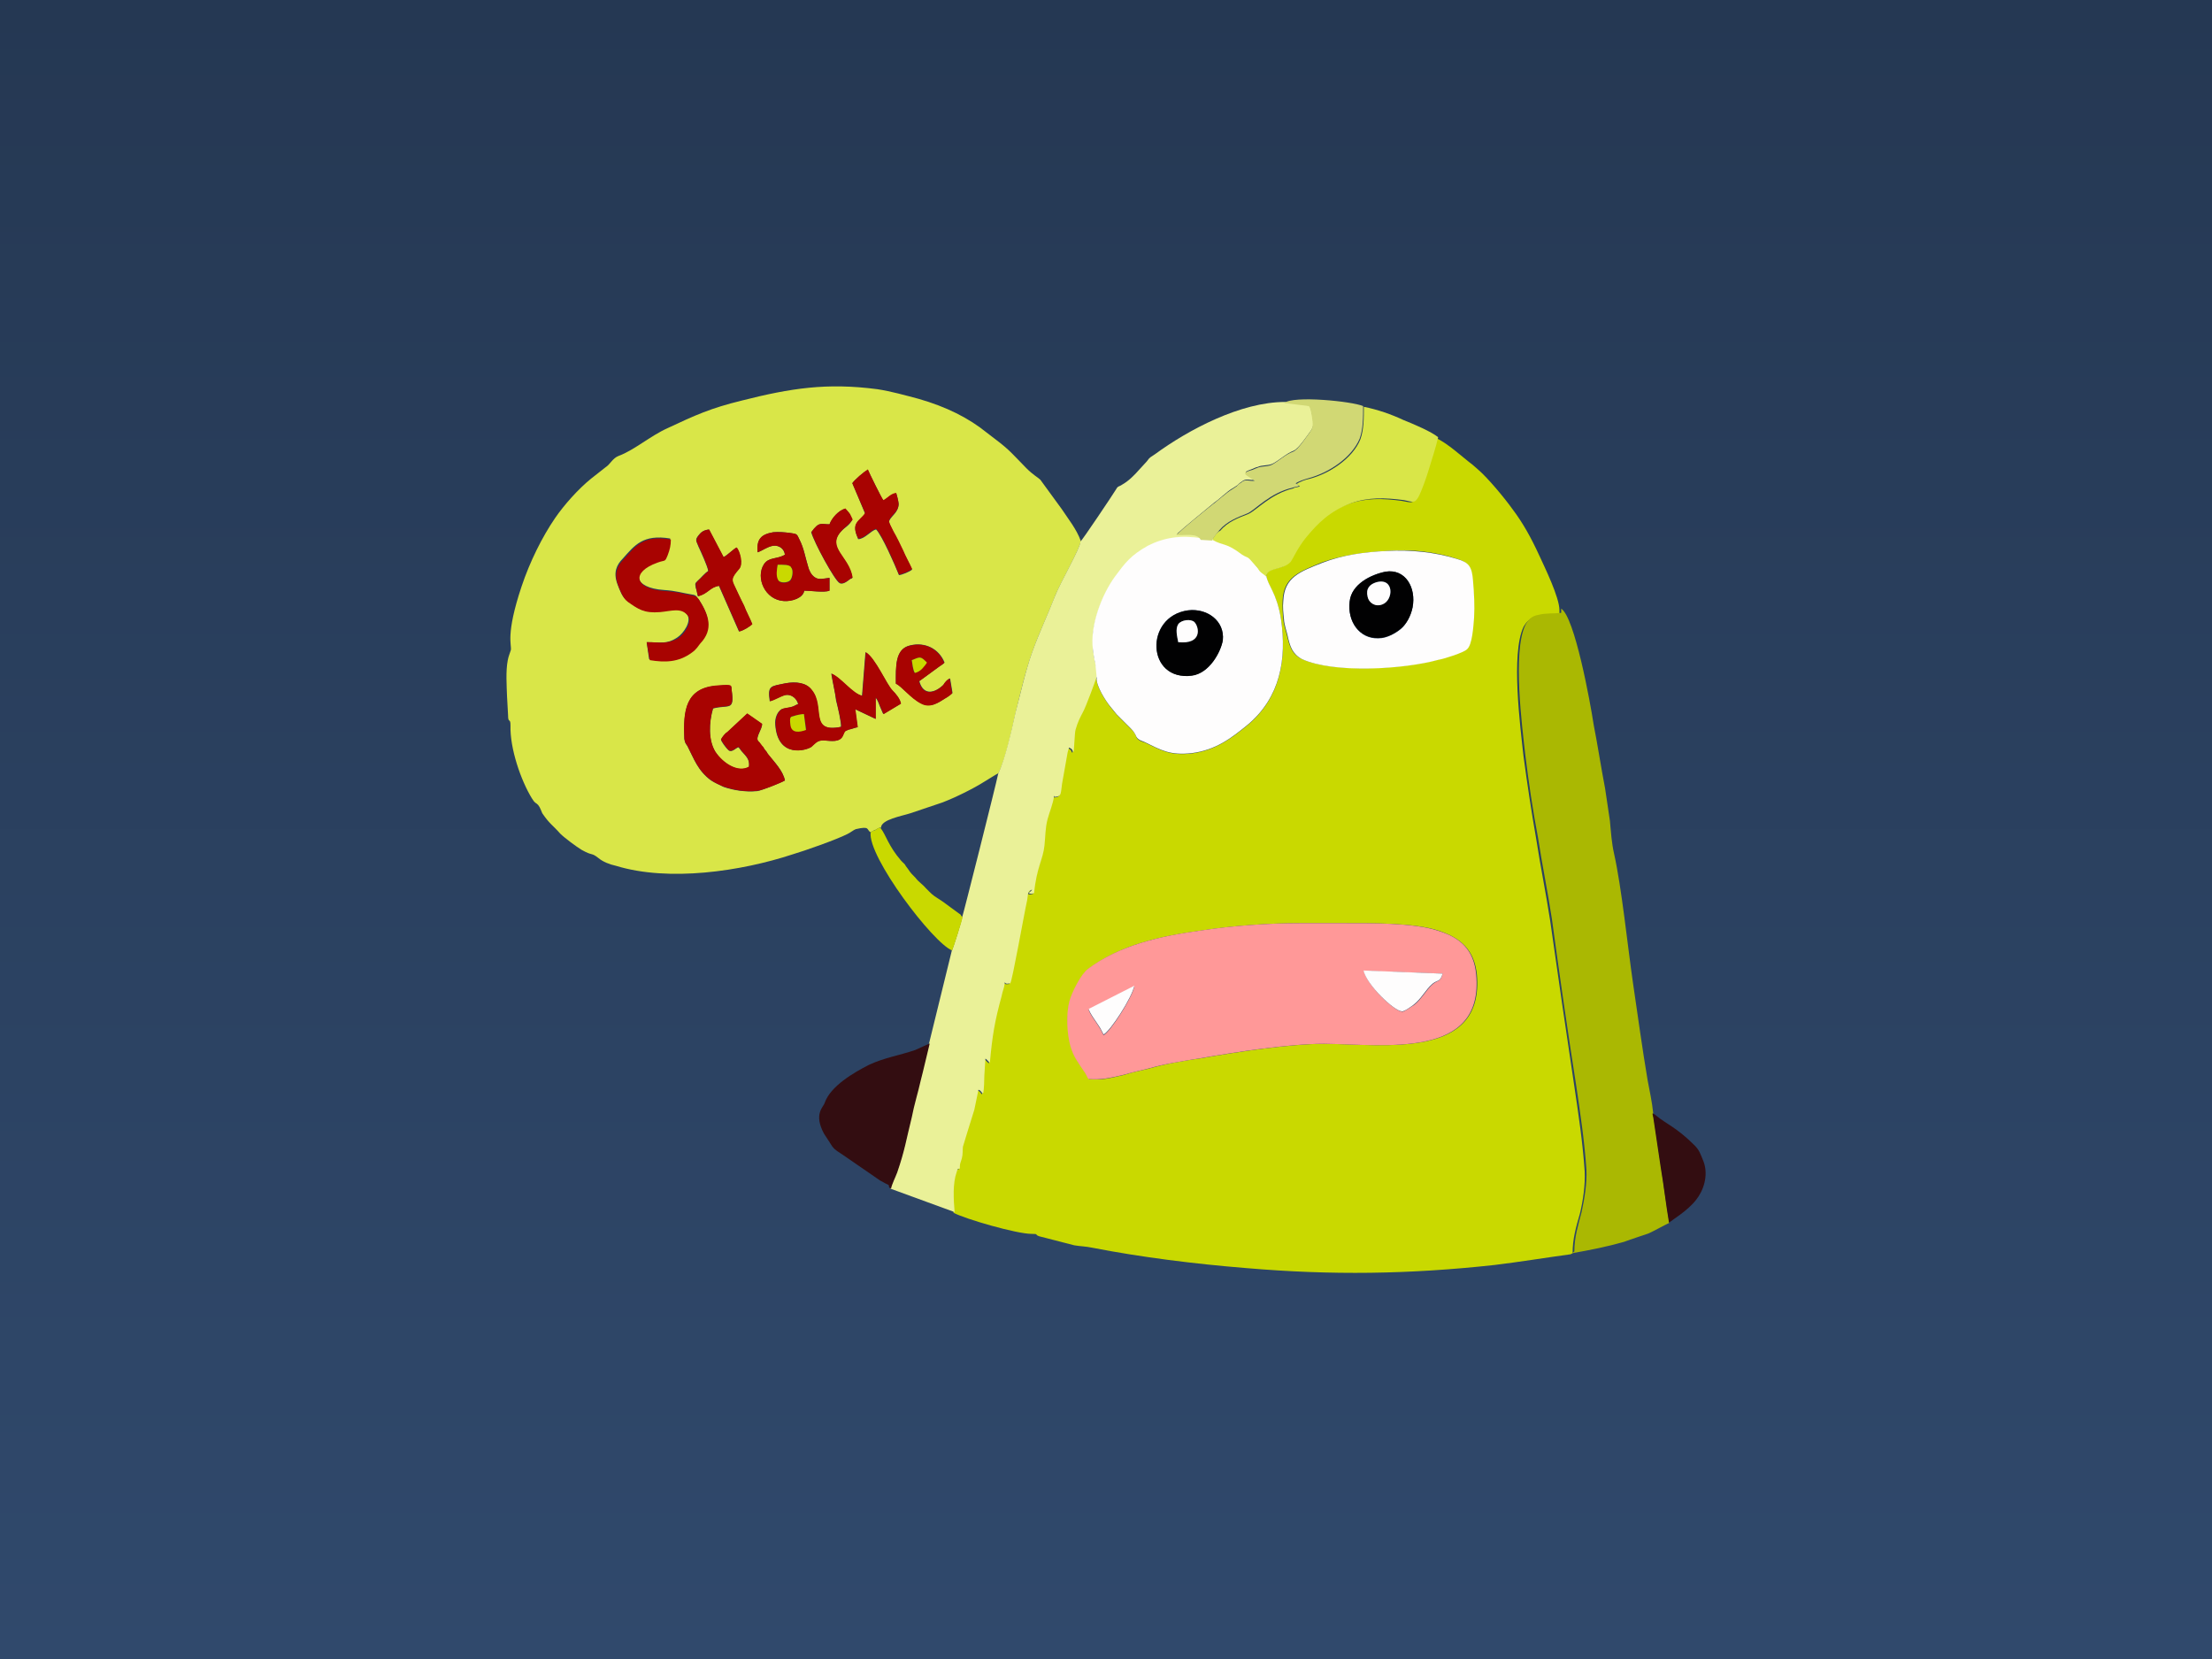 <svg version="1.1" xmlns="http://www.w3.org/2000/svg" x="0px" y="0px" width="640px" height="480px" viewBox="0 0 640 480" enable-background="new 0 0 640 480"><rect x="0" y="0" width="640" height="480" fill="#808080" stroke="none"/><linearGradient id="SVGID_1_" gradientUnits="userSpaceOnUse" x1="320" y1="480" x2="320" y2="-1.436638e-008"><stop offset="0" style="stop-color:#30496C"/><stop offset="1" style="stop-color:#253853"/></linearGradient><rect fill="url(#SVGID_1_)" width="640" height="480"/><g><path fill="#C9D900" d="M387.7,267.1c8.6,0,21.5-0.2,28.6,2.2c6.4,2.1,10.2,5.5,11,12.6c2.2,24.6-26.3,20.3-44,20.1c-10.2,0-25.7,2.4-35.9,4.2c-5,0.7-10.2,1.6-15.1,3c-2.4,0.6-4.7,1-7.1,1.8c-4,0.9-6.2,1.6-10.1,1.2c-0.6-0.9-0.9-1.8-1.4-2.4c-1.8-2.6-2.8-3.8-3.8-7.1c-1-3.7-1.4-9.2-0.3-13c0.7-2.6,3.3-7.8,5.4-9.4c9.2-7,21-9.5,32.8-11.1c9.4-1.4,19-2.1,28.6-2.1L387.7,267.1L387.7,267.1z M401.4,159.4c6.6-0.6,14.1,0.3,19.9,2.2c3.4,1,4.3,2.2,4.7,6.4c0.3,3.4,0.6,7.1,0.3,10.6c-0.2,2.4-0.6,8-2.1,9.2c-0.9,0.9-6.4,2.6-8.2,3c-10.1,2.8-30.3,4-39.5-0.2c-2.8-1.4-3.4-3.7-4.2-7c-0.3-1.2-1-3.3-1-4.5c-0.2-1.8-0.3-3.7-0.2-5.4c0.3-6.8,4.9-8.3,11.4-11C388.4,160.6,394.6,159.8,401.4,159.4z M366.4,166.7c0.3,2.8,3,4.9,4.2,12.3c1.8,12-0.3,22.9-9.5,30.7c-4.9,4-9.4,7.4-16.3,8.3c-6.2,0.7-8.9-0.9-13.4-3.1c-0.9-0.3-2.1-0.6-2.6-1.6c-0.3-1-0.9-1.8-1.6-2.4l-3.1-3.1c-0.3-0.3-0.7-0.7-1-1l-1.8-2.2c-1.4-1.8-4.2-6.1-4-8.3l-0.3-0.2c-0.6,1.8-3.1,8.6-4,10.2c-0.9,1.8-1.6,3-2.1,5c-0.2,1-0.3,6.2-0.6,6.4c-0.6,0,0.2,0-0.7-0.9l-0.6-0.3l-0.2,0.7c0,0.2-0.2,0.6-0.2,0.7l-1.6,9c-0.3,2.8-0.2,3.7-1.6,3.8c-0.7,0-0.6,0.2-0.7-0.3c-0.3,2.2-1.4,4.5-1.9,6.8c-0.7,2.8-0.6,4.9-0.9,7.6c-0.3,4.2-2.2,6.4-3,13.8c-0.6,0.2-1,0.3-1.6,0c0.3-0.6,0.7-0.6,1-1c-1.4,0.3-1,1.4-1.4,3c-0.9,4-4.3,23.4-4.9,24.1c-1.6,0.2-1.2-0.2-1.6-0.3c0,0,0-0.3,0,0.3c-0.2,1.6-0.6,2.1-0.9,3.7c-2.1,7.3-2.8,11.4-3.4,19.3l-1-1c0,0,0,0-0.3-0.2v0.2l-0.3,4.7c0,1.2-0.2,4.2-0.3,5c-0.3,0.6-0.3-0.6-1.4-0.9l-1.2,5.8c-0.9,3-2.8,8.6-3.3,10.7c-0.2,0.9,0,2.2-0.3,3.3c-0.3,1.6-0.6,1.2-0.6,3c-0.7,0.2-0.6,0.2-0.9,1c-1,3.4-0.9,8-0.6,11.6c3.4,1.8,18.2,6.1,22.6,6.1c2.2,0,0.7,0.2,2.2,0.7l10.1,2.6c1.6,0.3,3.4,0.3,5.2,0.7c14.4,2.8,29.8,4.7,44.6,5.9c24.6,2.1,47.1,1.8,71.8-0.9c7.4-0.9,14.7-2.1,22-3.1l0.6-0.3c0-4.2,1-7.6,2.1-11.4c0.9-3.7,1.6-8.3,1.4-12.3c-0.6-8.6-1.8-16.5-3-24.6c-2.4-15.9-4.7-31.9-7-48c-1.2-7.8-2.8-15.6-4-23.4c-1.4-8-2.6-15.9-3.7-24.1c-0.9-8.2-3.7-29.7,0-37.4c0.9-1.6,1.9-2.6,3.8-3c2.2-0.6,4.5-0.2,6.6-0.6v-1.2c0-3.8-4.3-12.5-5.8-15.8c-2.4-5.2-4.7-9.4-7.8-13.5c-2.2-3.1-7.1-9-9.9-11.4c-0.7-0.6-1-0.9-1.6-1.4c-2.8-2.1-7.4-6.4-10.7-7.8c-0.7,3.1-1.8,6.1-2.6,9c-0.7,2.4-2.1,6.4-3.1,8.3c-1,1.8-1.4,1.4-4.2,0.9c-5.4-0.7-10.2-0.9-15.3,0.9c-6.2,2.2-9.7,5.9-13,9.9c-2.4,3-3.8,6.2-4.5,7.1C371,165,366.4,164,366.4,166.7z"/><path fill="#D9E648" d="M227.1,225.8c-0.9,0.6-7,3-8,3.1c-3.3,0.3-6.8-0.2-9.7-1.2c-1.2-0.6-2.6-1.2-3.7-1.9c-3.8-2.8-4.9-6.2-6.8-9.9c-0.6-0.9-0.7-0.9-0.9-2.1c-0.3-8.2,0.3-14.9,9.7-15.4c4.5-0.3,3.8,0,4,1.4c0.9,6.1-0.9,4-5.4,5.2c-1.2,4.2-1.4,9.2,0.7,12.6c2.2,3.4,6.6,6.1,9.7,4.3c0.3-2.2-0.9-3.1-2.1-4.5c-0.3-0.3-0.6-0.9-1-1.2c-1.2,0.6-2.1,1.8-3.1,0.6c-0.6-0.6-1.8-2.2-1.9-2.8c0.3-0.7,1.2-1.8,1.8-2.1l5.8-5.4l4.3,3c0,1.6-1.9,3.7-1.2,4.9c0.6,0.6,1,1.4,1.6,1.9c0.3,0.7,0.9,1,1.2,1.8C224.2,220.6,226.6,223.1,227.1,225.8z M250.4,188.7c2.8,1.6,6.1,9.4,7.8,11.1c0.9,0.9,2.2,2.4,2.4,3.8l-5,3c0-0.2-0.2-0.2-0.2-0.3l-0.9-2.1c-0.3-0.9-0.7-1.8-1.2-2.4v6.2l-5.9-2.8l0.7,5.2c-0.9,0.2-1.8,0.6-2.6,0.7c-1.4,0.6-1,0.3-1.6,1.6c-0.7,1.8-2.4,1.8-4.7,1.6c-2.6-0.3-3,0.3-4.5,1.8c-1.4,1-9.7,3.4-10.4-6.4c-0.2-1.9,0.6-3.8,1.8-4.5c0.7-0.3,1.6-0.3,2.6-0.6c1-0.2,1.4-0.6,2.2-0.9c-0.3-1.4-1.8-3-3.7-2.6c-1.6,0.3-3.1,1.4-4.5,1.8c-0.7-4.7,0.3-4.3,4.5-5.2c3.1-0.6,6.1-0.2,7.6,1.9c4,4.9-0.9,12.6,8.5,10.7c0.2-1-1-6.2-1.4-7.6c-0.3-2.6-1-5.4-1.4-7.8c2.6,1,6.1,5.9,8.9,6.4L250.4,188.7z M259.2,197.8c0-4.9-0.3-10.1,4.2-11.1c4.3-1,8.3,1,9.9,5c-0.6,0.6-1.2,0.9-1.9,1.4l-5.2,3.8c0,0-0.2,0-0.2,0.2c1.2,4.3,4.5,3.4,7,1c0.3-0.6,1.4-1.8,1.9-1.8l0.7,4.2c-0.6,0.6-1.4,1-1.9,1.4c-2.2,1.4-4.5,3-7.1,1.6C263.6,202.1,261,198.6,259.2,197.8z M187.1,185.8c4,0,5.8,0.7,8.9-1.4c1.8-1.2,4.2-4.7,2.8-6.6c-1.9-2.4-4.7-1.4-8-1c-4.7,0.6-6.4-0.9-9.4-3c-1.4-1-2.2-3.3-2.8-4.9c-1.2-3.3-0.2-5.5,1.6-7.3c3.4-3.8,5.8-7.1,13.7-5.8c0,1.8-0.3,3-0.9,4.5c-0.9,2.2-0.6,1.4-3,2.2c-7.6,2.6-6.8,7.6,2.1,8.2c3.4,0.2,5.5,0.9,8.6,1.4c0.9,0.2,1,0.9,1.4,1.2c2.8,4.3,4.3,8.5,0.3,12.6c-0.7,0.7-1,1.6-2.4,2.6c-3.8,3-7.8,3-12.2,2.2L187.1,185.8z M219.2,159.8c-0.3-3.8,1-5.2,4.5-5.8c1.6-0.2,3.3,0,4.9,0.2c2.2,0.3,1.9,0.3,2.8,2.1c1.2,2.4,1.6,4.9,2.4,7.6c0.3,1.2,0.9,2.4,1.9,3.1c1.2,0.9,2.8,0.3,4.3,0.2v3.7c-1.6,0.6-5.4,0-7.3,0c-0.3,2.1-3.4,3.1-5.9,3c-5.5-0.3-8.2-6.8-5.8-10.6c1.4-2.2,3.7-1.4,6.1-2.8c-0.2-1.6-1.6-2.8-3.4-2.6C221.9,158.2,220.7,159.3,219.2,159.8z M202,155c0.7-0.9,1.4-1.6,3.1-1.8l4.2,8c1.2-0.6,3-2.4,3.8-2.8c1,1.4,1.9,4.9,0.7,6.2c-2.4,2.8-2.2,3.1-1.2,5.2c0.9,1.8,1.6,3.4,2.6,5.4c0.7,1.8,1.8,3.7,2.4,5.4c-0.6,0.6-2.6,1.9-3.8,2.1l-5.8-13.2c-2.6,0.3-3.3,2.4-6.1,3c-0.2-0.9-0.3-1.6-0.6-2.4c-0.2-1.4-0.3-1.2,0.6-2.1c1-0.9,1.9-2.1,3-2.8c-0.2-1.4-2.1-5.5-2.8-7C201.5,156.5,201,156.3,202,155z M240,151.7c0.7-1.8,2.6-4,4.5-4.5c0.3,0.3,1,1,1.2,1.4c0.2,0.2,0.9,1.8,0.9,1.8c-1,1.8-2.1,2.1-3.3,3.4c-4.3,4.7,2.4,7.3,3.3,13.4c-0.3,0.3-0.2,0.2-0.6,0.3c-0.7,0.6-2.2,1.8-3.1,1.2c-1.4-0.7-7.4-11.8-8.2-14.7C237,150.8,237.5,151.7,240,151.7z M246.6,139.8c0.7-1,3.3-3.3,4.5-3.8c0.6,1.2,4,8.2,4.5,8.9c1.2-0.7,2.1-1.9,3.7-2.1c0.2,0.3,0.7,2.6,0.7,3.1c0,1.2-0.7,2.2-1.2,2.8c-2.1,2.4-1.9,1.9-0.3,5.2c1,1.8,1.9,3.7,2.8,5.5c0.7,1.8,1.9,3.8,2.6,5.4c-0.6,0.6-3.1,1.6-3.8,1.6c-1.2-3-4.9-11.4-6.6-13.2c-1.4,0.2-3.3,2.8-5.2,2.8c-0.6-1.4-1.2-3-0.6-4.3c0.7-1.4,1.9-1.9,2.6-3.1L246.6,139.8z M251.9,240.8c0.6-0.3,0.9-0.6,1.4-0.7c0.6-0.3,0.9-0.7,1.6-0.6c0-2.4,6.1-3.4,8.5-4.2l9.2-3.1c3.7-1.4,9-4,12.3-6.1c1.2-0.7,3-1.9,4-2.4c2.1-4.3,3.8-12.3,5-17.7c1.4-5.8,3-12.5,4.9-17.7c2.1-5.8,4.5-10.7,6.6-16.2c1.6-3.8,7.3-13.8,7.3-15.6c-1.2-3.4-3.8-6.6-5.5-9.2l-6.2-8.5c-0.6-0.6-2.1-1.4-4-3.3c-5.4-5.5-4.7-5.2-11.6-10.4c-5.2-4.2-11.6-7.4-19.6-9.7c-3.8-1-8-2.2-12-2.8c-14.6-1.9-25-0.3-39.2,3.3c-9,2.2-13.4,4.2-21.5,8c-4.9,2.2-9.7,6.4-14.1,8c-1.8,0.7-2.4,2.4-3.8,3.3l-4.2,3.3c-3.7,3-7.8,7.6-10.4,11.4c-3.7,5.4-7.3,12.6-9.7,19.8c-4.7,14.1-2.8,16.8-3.1,18.4c-0.3,1-0.7,1.8-0.9,3c-0.6,3.1-0.3,7.3-0.2,10.4l0.3,5.4c0,2.6,0.7,0.6,0.7,3c-0.2,6.6,3,15.9,6.2,21.1c1,1.6,0.9,1,1.8,1.9c0.6,0.7,0.9,1.8,1.2,2.4c2.1,3.1,3,3.4,5.2,5.9c1.2,1.2,4.7,3.8,6.2,4.7c3.4,1.9,2.6,0.6,4.9,2.4c1.2,1,3.1,1.8,5,2.2c15.3,4.7,36.2,1.6,51.1-3.3c3.4-1,12.8-4.3,15.9-5.9c0.7-0.3,1.8-1.2,2.4-1.4C251.9,238.9,250.6,240.1,251.9,240.8z"/><path fill="#EAF198" d="M312.6,156.7c0,1.8-5.8,11.8-7.3,15.6c-2.1,5.4-4.5,10.4-6.6,16.2c-1.9,5.2-3.4,12-4.9,17.7c-1.2,5.4-3,13.4-5,17.7c-0.6,3-10.2,41.1-10.4,41.4c0,0.7-2.6,9-3,9.7l-6.6,26.9c-0.3,1.6-2.1,8.5-2.6,10.7c-0.9,3.7-1.9,7.1-2.6,10.7c-1.6,6.4-1.9,9.5-4.2,15.9c-0.6,1.6-1.4,3.3-1.8,4.7l18.6,6.8c-0.3-3.7-0.6-8.2,0.6-11.6c0.3-0.9,0.2-0.9,0.9-1c0-1.8,0.2-1.4,0.6-3c0.3-1,0.2-2.4,0.3-3.3c0.6-2.1,2.4-7.8,3.3-10.7l1.2-5.8c1,0.3,1,1.4,1.4,0.9c0.2-0.9,0.3-3.8,0.3-5l0.3-4.7v-0.2c0.3,0.2,0.3,0.2,0.3,0.2l1,1c0.7-7.8,1.4-12,3.4-19.3c0.3-1.6,0.7-2.1,0.9-3.7c0-0.7,0-0.3,0-0.3c0.3,0.2,0,0.6,1.6,0.3c0.6-0.7,4-20.1,4.9-24.1c0.3-1.6,0-2.6,1.4-3c-0.3,0.6-0.7,0.6-1,1c0.6,0.3,1,0.2,1.6,0c0.7-7.4,2.6-9.7,3-13.8c0.3-2.8,0.2-4.9,0.9-7.6c0.6-2.2,1.6-4.5,1.9-6.8c0.2,0.6,0,0.3,0.7,0.3c1.4-0.2,1.2-1,1.6-3.8l1.6-9c0-0.2,0.2-0.6,0.2-0.7l0.2-0.7l0.6,0.3c0.9,0.9,0.2,0.9,0.7,0.9c0.2-0.2,0.3-5.4,0.6-6.4c0.6-2.1,1.2-3.3,2.1-5c0.9-1.6,3.4-8.5,4-10.2l0.3,0.2c0-0.7-0.3-3.1-0.6-4c-0.3-1.4-0.6-2.6-0.7-4c-0.9-7.1,2.6-15.9,6.4-21.1c3-3.8,4.5-6.1,9.5-8.9c4.7-2.4,9.5-3.1,15.4-2.2c-1-2.1-4.7-1.2-7.1-1.4c2.4-2.2,7.6-6.4,10.6-8.9c1-0.7,1.8-1.4,2.6-2.1c3.1-2.6,1.8-1.4,4.3-3.1c0.3-0.3,0.7-0.7,1.2-1c1.4-1.2,2.2-0.3,4-0.6l-2.1-1.4c-1.6-0.9,0-1.2,0.9-1.6c0.7-0.2,1.2-0.6,1.9-0.7c1.2-0.6,2.8-0.3,4.2-0.9c1.6-0.7,4.2-3.1,6.2-3.8c1.4-0.6,3.8-4.2,4.7-5.4c0.9-1.2,1.2-2.1,0.9-3.8c-0.2-0.9-0.6-3.3-1-4l-7.1-0.9c-12.8,0-27.9,8-37.6,15.1c-1.4,1-1.4,0.7-2.4,2.1l-2.2,2.4c-1.4,1.6-3.1,3.3-4.9,4.3c-1,0.7-1.2,0.3-1.8,1.4C321.8,143.4,313,156.5,312.6,156.7z"/><path fill="#AAB802" d="M454.8,362.6c5.2-0.9,10.2-1.9,15.1-3.3c2.4-0.9,4.7-1.6,7-2.4c2.2-1,4-2.1,6.1-3.1c-0.9-5.4-1.6-10.7-2.4-16.2l-2.1-14.1c0-0.3-0.3-1.2-0.2-1.6c-0.3-3-1-6.2-1.6-9.4c-1.6-9.5-2.8-18.4-4.2-27.9c-1.6-11-3.3-27.8-5.5-37.6c-0.7-3.1-0.9-6.2-1.2-9.5l-1.4-9.4c-1.2-6.2-2.1-12.3-3.3-18.4c-1-6.6-5.5-31.2-9.4-33.6v1.2c-2.1,0.3-4.3,0-6.6,0.6c-1.9,0.3-3,1.4-3.8,3c-3.7,7.8-0.9,29.3,0,37.4c1,8.2,2.2,16.2,3.7,24.1c1.2,7.8,2.8,15.6,4,23.4c2.2,16.2,4.5,32.1,7,48c1.2,8.2,2.4,15.9,3,24.6c0.2,4-0.6,8.6-1.4,12.3c-1,3.8-2.1,7.3-2.1,11.4L454.8,362.6z"/><path fill="#FF9898" d="M328.2,285.4c-0.7,3.4-7,13.2-8.9,14.1l-1-1.9c-0.9-1.6-3.1-4.3-3.3-5.5L328.2,285.4z M417.4,281.7c-0.7,2.6-1.4,1.8-2.8,3c-2.1,1.8-3.1,4.2-5.5,6.1c-0.6,0.3-3,2.1-3.4,1.9c-2.1,0-10.2-7.6-11.1-11.8L417.4,281.7z M376.2,267.1c-9.5,0-19.3,0.7-28.6,2.1c-11.8,1.6-23.6,4.2-32.8,11.1c-2.1,1.6-4.7,6.8-5.4,9.4c-1,3.8-0.7,9.4,0.3,13c1,3.3,2.1,4.5,3.8,7.1c0.6,0.7,0.9,1.6,1.4,2.4c3.8,0.3,6.1-0.3,10.1-1.2c2.4-0.7,4.7-1.2,7.1-1.8c4.9-1.4,10.1-2.2,15.1-3c10.2-1.8,25.7-4.2,35.9-4.2c17.7,0.2,46.3,4.5,44-20.1c-0.7-7.1-4.5-10.6-11-12.6c-7.1-2.4-19.9-2.2-28.6-2.2L376.2,267.1L376.2,267.1z"/><path fill="#FEFDFD" d="M343.7,176.6c5.5-0.7,10.7,3,10.1,8.6c-0.6,3.4-3.8,9.5-8.9,10.2C331.7,197.3,331,178.3,343.7,176.6z M317.3,196.2c-0.2,2.2,2.6,6.6,4,8.3l1.8,2.2c0.3,0.3,0.7,0.7,1,1l3.1,3.1c0.7,0.7,1.2,1.4,1.6,2.4c0.6,1,1.8,1.2,2.6,1.6c4.5,2.2,7.1,3.8,13.4,3.1c7-0.9,11.4-4.3,16.3-8.3c9.2-7.8,11.3-18.7,9.5-30.7c-1.2-7.4-3.8-9.5-4.2-12.3c-0.6-0.6-1.2-0.9-1.9-1.6c-0.6-0.7-0.9-1.2-1.4-1.8c-2.4-3-1.8-1.8-3.7-3c-5-3.8-5.2-2.4-8.6-4.3l-3.3-0.2c-5.9-0.9-10.7-0.2-15.4,2.2c-5,2.8-6.6,5-9.5,8.9c-3.8,5.2-7.3,14.1-6.4,21.1c0.2,1.4,0.3,2.6,0.7,4C317,193.1,317.3,195.5,317.3,196.2z"/><path fill="#FEFDFD" d="M400.9,165.4c5.8-0.9,8.9,4.7,7.8,10.4c-0.6,2.6-1.9,4.9-3.3,6.1c-1.4,1.2-4,2.8-6.6,2.8c-5.5,0.2-9-4.9-8.3-10.6C391,169,396.6,166.2,400.9,165.4z M401.4,159.4c-6.8,0.3-13,1.2-18.7,3.4c-6.6,2.6-11.1,4.2-11.4,11c-0.2,1.8,0,3.7,0.2,5.4c0,1.2,0.7,3.3,1,4.5c0.7,3.3,1.4,5.5,4.2,7c9.2,4.2,29.4,3,39.5,0.2c1.8-0.3,7.3-2.1,8.2-3c1.6-1.2,1.9-6.8,2.1-9.2c0.2-3.4,0-7.1-0.3-10.6c-0.3-4.2-1.2-5.4-4.7-6.4C415.4,159.8,408,159,401.4,159.4z"/><path fill="#D9E648" d="M350.8,156.2c3.4,1.9,3.7,0.6,8.6,4.3c1.9,1.2,1.2,0,3.7,3c0.6,0.6,0.9,1,1.4,1.8c0.7,0.7,1.4,1,1.9,1.6c0-2.8,4.7-1.8,7-4.3c0.7-0.9,2.1-4.2,4.5-7.1c3.3-4,6.8-7.6,13-9.9c5-1.8,9.9-1.6,15.3-0.9c2.8,0.6,3.1,0.9,4.2-0.9c1-1.9,2.4-5.9,3.1-8.3c0.9-3,1.9-5.9,2.6-9c-1.9-1.6-7.1-3.8-10.1-5c-3.4-1.6-7.4-3-11.4-3.8c0,3.3,0,6.6-1,9.4c-2.2,5.5-8.9,9.9-14.6,11.4c-1.4,0.3-3,0.9-4,1.6c0.2,0,0.2,0,0.2,0l0.9,0.6c-0.6,0.3-1.6,0.3-1.9,0.6c-6.6,1.6-10.7,6.4-13,7.4c-3,1.2-5.9,2.2-8.2,4.9C352.5,153.6,351,155.4,350.8,156.2z"/><path fill="#330D11" d="M257.8,343.9c0.3-1.4,1.2-3.1,1.8-4.7c2.2-6.4,2.6-9.5,4.2-15.9c0.7-3.7,1.8-7.1,2.6-10.7c0.6-2.2,2.2-9.2,2.6-10.7c-1.4,0.6-2.6,1.2-4.2,1.9c-4.7,1.6-8.9,2.2-13.4,4.3c-4.3,2.2-11.1,6.1-12.8,11c-0.3,1.2-3.3,3.1-0.2,8.9c0.9,1.4,1.6,2.4,2.4,3.7c0.9,1.2,1.9,1.6,3.3,2.6l10.6,7.3c0.7,0.3,1,0.6,1.9,1C257.8,343,256.6,343.4,257.8,343.9z"/><path fill="#D1D874" d="M371.6,116.6l7.1,0.9c0.6,0.7,0.9,3.1,1,4c0.3,1.8,0,2.6-0.9,3.8c-0.9,1.2-3.3,4.9-4.7,5.4c-2.1,0.7-4.7,3.1-6.2,3.8c-1.4,0.6-3,0.3-4.2,0.9c-0.7,0.2-1.2,0.6-1.9,0.7c-0.9,0.3-2.4,0.7-0.9,1.6l2.1,1.4c-1.8,0.2-2.6-0.7-4,0.6c-0.6,0.3-0.9,0.7-1.2,1c-2.6,1.8-1.2,0.6-4.3,3.1c-0.9,0.7-1.6,1.4-2.6,2.1c-3,2.4-8.2,6.6-10.6,8.9c2.4,0.2,6.1-0.7,7.1,1.4l3.3,0.2c0.2-0.7,1.8-2.6,2.1-3c2.2-2.6,5.2-3.7,8.2-4.9c2.2-1,6.4-5.9,13-7.4c0.3-0.2,1.4-0.2,1.9-0.6l-0.9-0.6c0,0,0,0-0.2,0c1-0.7,2.6-1.2,4-1.6c5.8-1.6,12.3-5.9,14.6-11.4c1-2.8,1-6.1,1-9.4C391.2,116.1,374.2,114.4,371.6,116.6z"/><path fill="#A80301" d="M227.1,225.8c-0.6-2.8-3-5.2-5-7.8c-0.3-0.7-0.9-1-1.2-1.8c-0.6-0.6-1-1.4-1.6-1.9c-0.7-1.2,1.2-3.3,1.2-4.9l-4.3-3l-5.8,5.4c-0.6,0.3-1.4,1.4-1.8,2.1c0.2,0.6,1.4,2.2,1.9,2.8c1,1.2,1.9,0,3.1-0.6c0.6,0.3,0.7,0.9,1,1.2c1.2,1.4,2.4,2.2,2.1,4.5c-3.1,1.8-7.4-0.9-9.7-4.3c-2.1-3.4-1.9-8.5-0.7-12.6c4.5-1.2,6.2,0.9,5.4-5.2c-0.2-1.4,0.6-1.8-4-1.4c-9.4,0.6-10.1,7.3-9.7,15.4c0.2,1.2,0.3,1.2,0.9,2.1c1.9,3.7,3,7.1,6.8,9.9c1,0.7,2.4,1.4,3.7,1.9c3,1,6.4,1.6,9.7,1.2C220.2,228.8,226.3,226.4,227.1,225.8z"/><path fill="#A80301" d="M232.6,206.6l0.7,4.5c-1.9,0.7-4.2,1-4.5-1.4c-0.3-2.4,0-2.4,0.9-2.6C230.2,207,231.8,206.6,232.6,206.6z M249.5,201.3c-2.8-0.6-6.2-5.4-8.9-6.4c0.3,2.4,1,5.2,1.4,7.8c0.3,1.4,1.6,6.6,1.4,7.6c-9.4,1.9-4.5-5.9-8.5-10.7c-1.6-2.1-4.5-2.4-7.6-1.9c-4.2,0.9-5.2,0.6-4.5,5.2c1.4-0.3,3-1.4,4.5-1.8c1.9-0.3,3.3,1.2,3.7,2.6c-0.9,0.3-1.2,0.7-2.2,0.9c-1,0.2-1.9,0.2-2.6,0.6c-1.2,0.7-1.9,2.6-1.8,4.5c0.7,9.9,9,7.4,10.4,6.4c1.6-1.4,1.9-2.1,4.5-1.8c2.2,0.2,4,0.2,4.7-1.6c0.6-1.2,0.2-1,1.6-1.6c0.9-0.2,1.8-0.6,2.6-0.7l-0.7-5.2l5.9,2.8v-6.2c0.6,0.7,0.9,1.6,1.2,2.4l0.9,2.1c0,0.2,0.2,0.2,0.2,0.3l5-3c-0.2-1.4-1.6-3-2.4-3.8c-1.8-1.8-5-9.5-7.8-11.1L249.5,201.3z"/><path fill="#A80301" d="M187.1,185.8l0.9,5.2c4.3,0.7,8.3,0.7,12.2-2.2c1.4-1,1.8-1.9,2.4-2.6c4-4.2,2.4-8.3-0.3-12.6c-0.3-0.3-0.6-1-1.4-1.2c-3.1-0.6-5.2-1.2-8.6-1.4c-8.9-0.6-9.7-5.5-2.1-8.2c2.4-0.9,2.1,0,3-2.2c0.6-1.6,0.9-2.8,0.9-4.5c-8-1.4-10.2,1.9-13.7,5.8c-1.8,1.8-2.8,4-1.6,7.3c0.6,1.6,1.4,3.8,2.8,4.9c3,2.1,4.7,3.4,9.4,3c3.3-0.3,6.1-1.4,8,1c1.4,1.9-1,5.4-2.8,6.6C192.8,186.5,191.1,185.8,187.1,185.8z"/><path fill="#330D11" d="M482.9,353.8c0.9-0.9,5.2-3.3,7.8-6.6c2.1-2.6,3.7-7,2.2-11.1c-0.9-2.2-1.2-3.3-2.6-4.7c-5.2-5.2-8.2-6.2-11.1-8.6c-0.6-0.6-0.6-0.3-1-0.7c-0.2,0.3,0.2,1.2,0.2,1.6l2.1,14.1C481.4,343,482,348.5,482.9,353.8z"/><path fill="#C9D900" d="M251.9,240.8c-0.9,7.1,18.2,32.2,23.6,34.2c0.3-0.7,3-9,3-9.7c-0.6-0.3-0.3-0.6-0.9-0.9l-2.6-1.9c-1.2-0.9-2.4-1.8-3.7-2.6c-1.6-1-1.9-1.4-3.3-2.8c-1-1.2-2.2-1.9-3.1-3.1c-2.1-2.1-1.4-1.6-2.8-3.4c-0.3-0.7-0.9-1-1.4-1.6c-3.7-4.3-4.3-7.3-5.9-9.4c-0.7-0.2-1,0.2-1.6,0.6C252.8,240.2,252.5,240.4,251.9,240.8z"/><path fill="#010102" d="M340.9,185.8c-0.3-1.6-0.9-3.8,0-5.2c0.9-1.2,3.7-1.6,4.7-0.6C347,181.4,347.8,186.5,340.9,185.8z M343.7,176.6c-12.6,1.8-12,20.6,1.2,18.9c5-0.7,8.3-6.8,8.9-10.2C354.4,179.6,349.2,175.9,343.7,176.6z"/><path fill="#010102" d="M398.1,168.5c5.4-1.6,5.2,5.2,1.8,6.4c-2.1,0.7-3.8-0.7-4.2-2.2C395.1,170.2,396.4,169,398.1,168.5z M400.9,165.4c-4.3,0.9-9.9,3.7-10.4,8.6c-0.7,5.8,2.8,10.7,8.3,10.6c2.6,0,5.2-1.6,6.6-2.8s2.8-3.4,3.3-6.1C409.8,170,406.6,164.5,400.9,165.4z"/><path fill="#A80301" d="M225,163.4c1.4,0,3.4-0.2,4,0.9c0.7,0.7,0.3,3-0.3,3.7c-0.7,0.7-3,0.9-3.4,0C224.6,166.7,224.9,164.6,225,163.4z M219.2,159.8c1.6-0.6,2.8-1.6,4.5-1.9c1.9-0.2,3.3,1,3.4,2.6c-2.4,1.4-4.7,0.6-6.1,2.8c-2.4,3.8,0.2,10.2,5.8,10.6c2.4,0.2,5.5-0.9,5.9-3c1.9,0,5.8,0.6,7.3,0v-3.7c-1.6,0.2-3.1,0.7-4.3-0.2c-1-0.7-1.6-1.9-1.9-3.1c-0.9-2.8-1.2-5.2-2.4-7.6c-0.9-1.8-0.6-1.8-2.8-2.1c-1.6-0.2-3.3-0.3-4.9-0.2C220.2,154.6,218.8,156,219.2,159.8z"/><path fill="#A80301" d="M246.6,139.8l3.7,8.6c-0.7,1.2-1.9,1.8-2.6,3.1c-0.7,1.4,0,3,0.6,4.3c1.9,0,3.8-2.6,5.2-2.8c1.8,1.8,5.4,10.2,6.6,13.2c0.7,0,3.3-1,3.8-1.6c-0.7-1.6-1.9-3.7-2.6-5.4c-0.9-1.9-1.8-3.8-2.8-5.5c-1.6-3.3-1.8-2.8,0.3-5.2c0.6-0.6,1.2-1.6,1.2-2.8c0-0.6-0.6-2.8-0.7-3.1c-1.6,0.2-2.4,1.4-3.7,2.1c-0.6-0.7-4-7.6-4.5-8.9C249.8,136.6,247.3,138.8,246.6,139.8z"/><path fill="#A80301" d="M205,165.2c-1,0.7-1.9,1.9-3,2.8c-0.9,0.9-0.7,0.7-0.6,2.1c0.2,0.9,0.3,1.6,0.6,2.4c2.8-0.6,3.4-2.6,6.1-3l5.8,13.2c1.2-0.2,3.3-1.6,3.8-2.1c-0.7-1.8-1.8-3.7-2.4-5.4c-1-1.9-1.8-3.7-2.6-5.4c-1-2.1-1.2-2.4,1.2-5.2c1.2-1.4,0.3-4.9-0.7-6.2c-0.9,0.3-2.6,2.2-3.8,2.8l-4.2-8c-1.8,0.2-2.4,0.9-3.1,1.8c-1,1.4-0.6,1.6,0.2,3.3C202.9,159.6,204.8,163.8,205,165.2z"/><path fill="#A80301" d="M263.8,191c2.6-1,2.6-1.2,4.3,0.7c-0.2,0.3-1,1.4-1.4,1.8c-0.6,0.6-1.2,1-2.1,1.2C264.1,193.8,263.9,192.1,263.8,191z M259.2,197.8c1.8,0.9,4.3,4.3,7.3,5.8c2.6,1.4,4.9-0.2,7.1-1.6c0.6-0.3,1.4-0.9,1.9-1.4l-0.7-4.2c-0.6,0-1.6,1.2-1.9,1.8c-2.4,2.4-5.8,3.3-7-1c0-0.2,0.2-0.2,0.2-0.2l5.2-3.8c0.7-0.6,1.4-0.9,1.9-1.4c-1.6-4-5.5-6.1-9.9-5C258.9,187.7,259.2,193,259.2,197.8z"/><path fill="#FEFDFD" d="M417.4,281.7l-22.9-0.9c0.9,4.2,9,11.8,11.1,11.8c0.6,0.2,3-1.6,3.4-1.9c2.4-1.9,3.4-4.3,5.5-6.1C416,283.4,416.6,284.3,417.4,281.7z"/><path fill="#A80301" d="M240,151.7c-2.4,0-3-0.9-5.2,2.2c0.7,3,6.8,14.1,8.2,14.7c0.9,0.6,2.4-0.7,3.1-1.2c0.3-0.2,0.2,0,0.6-0.3c-0.9-6.1-7.6-8.6-3.3-13.4c1.2-1.4,2.2-1.8,3.3-3.4c0,0-0.7-1.6-0.9-1.8c-0.2-0.3-0.9-1-1.2-1.4C242.6,147.7,240.6,149.9,240,151.7z"/><path fill="#FEFDFD" d="M315,291.9c0.2,1.2,2.4,4,3.3,5.5l1,1.9c1.9-0.9,8.2-10.6,8.9-14.1L315,291.9z"/><path fill="#FEFDFD" d="M398.1,168.5c-1.8,0.6-3,1.8-2.4,4.2c0.3,1.6,2.1,3,4.2,2.2C403.3,173.7,403.4,166.9,398.1,168.5z"/><path fill="#FEFDFD" d="M340.9,185.8c7,0.7,6.1-4.3,4.7-5.8c-1-1-3.8-0.7-4.7,0.6C340,182,340.6,184.2,340.9,185.8z"/><path fill="#C9D900" d="M225,163.4c-0.2,1.2-0.6,3.3,0.2,4.5c0.6,0.9,2.8,0.7,3.4,0c0.7-0.7,1-3,0.3-3.7C228.6,163.3,226.5,163.4,225,163.4z"/><path fill="#C9D900" d="M232.6,206.6c-0.7,0-2.2,0.3-3,0.6c-0.9,0.2-1.2,0.2-0.9,2.6c0.3,2.4,2.6,2.1,4.5,1.4L232.6,206.6z"/><path fill="#C9D900" d="M263.8,191c0.2,1,0.3,2.8,0.9,3.7c0.9-0.2,1.6-0.7,2.1-1.2c0.3-0.3,1.2-1.4,1.4-1.8C266.3,189.8,266.3,190,263.8,191z"/></g></svg>